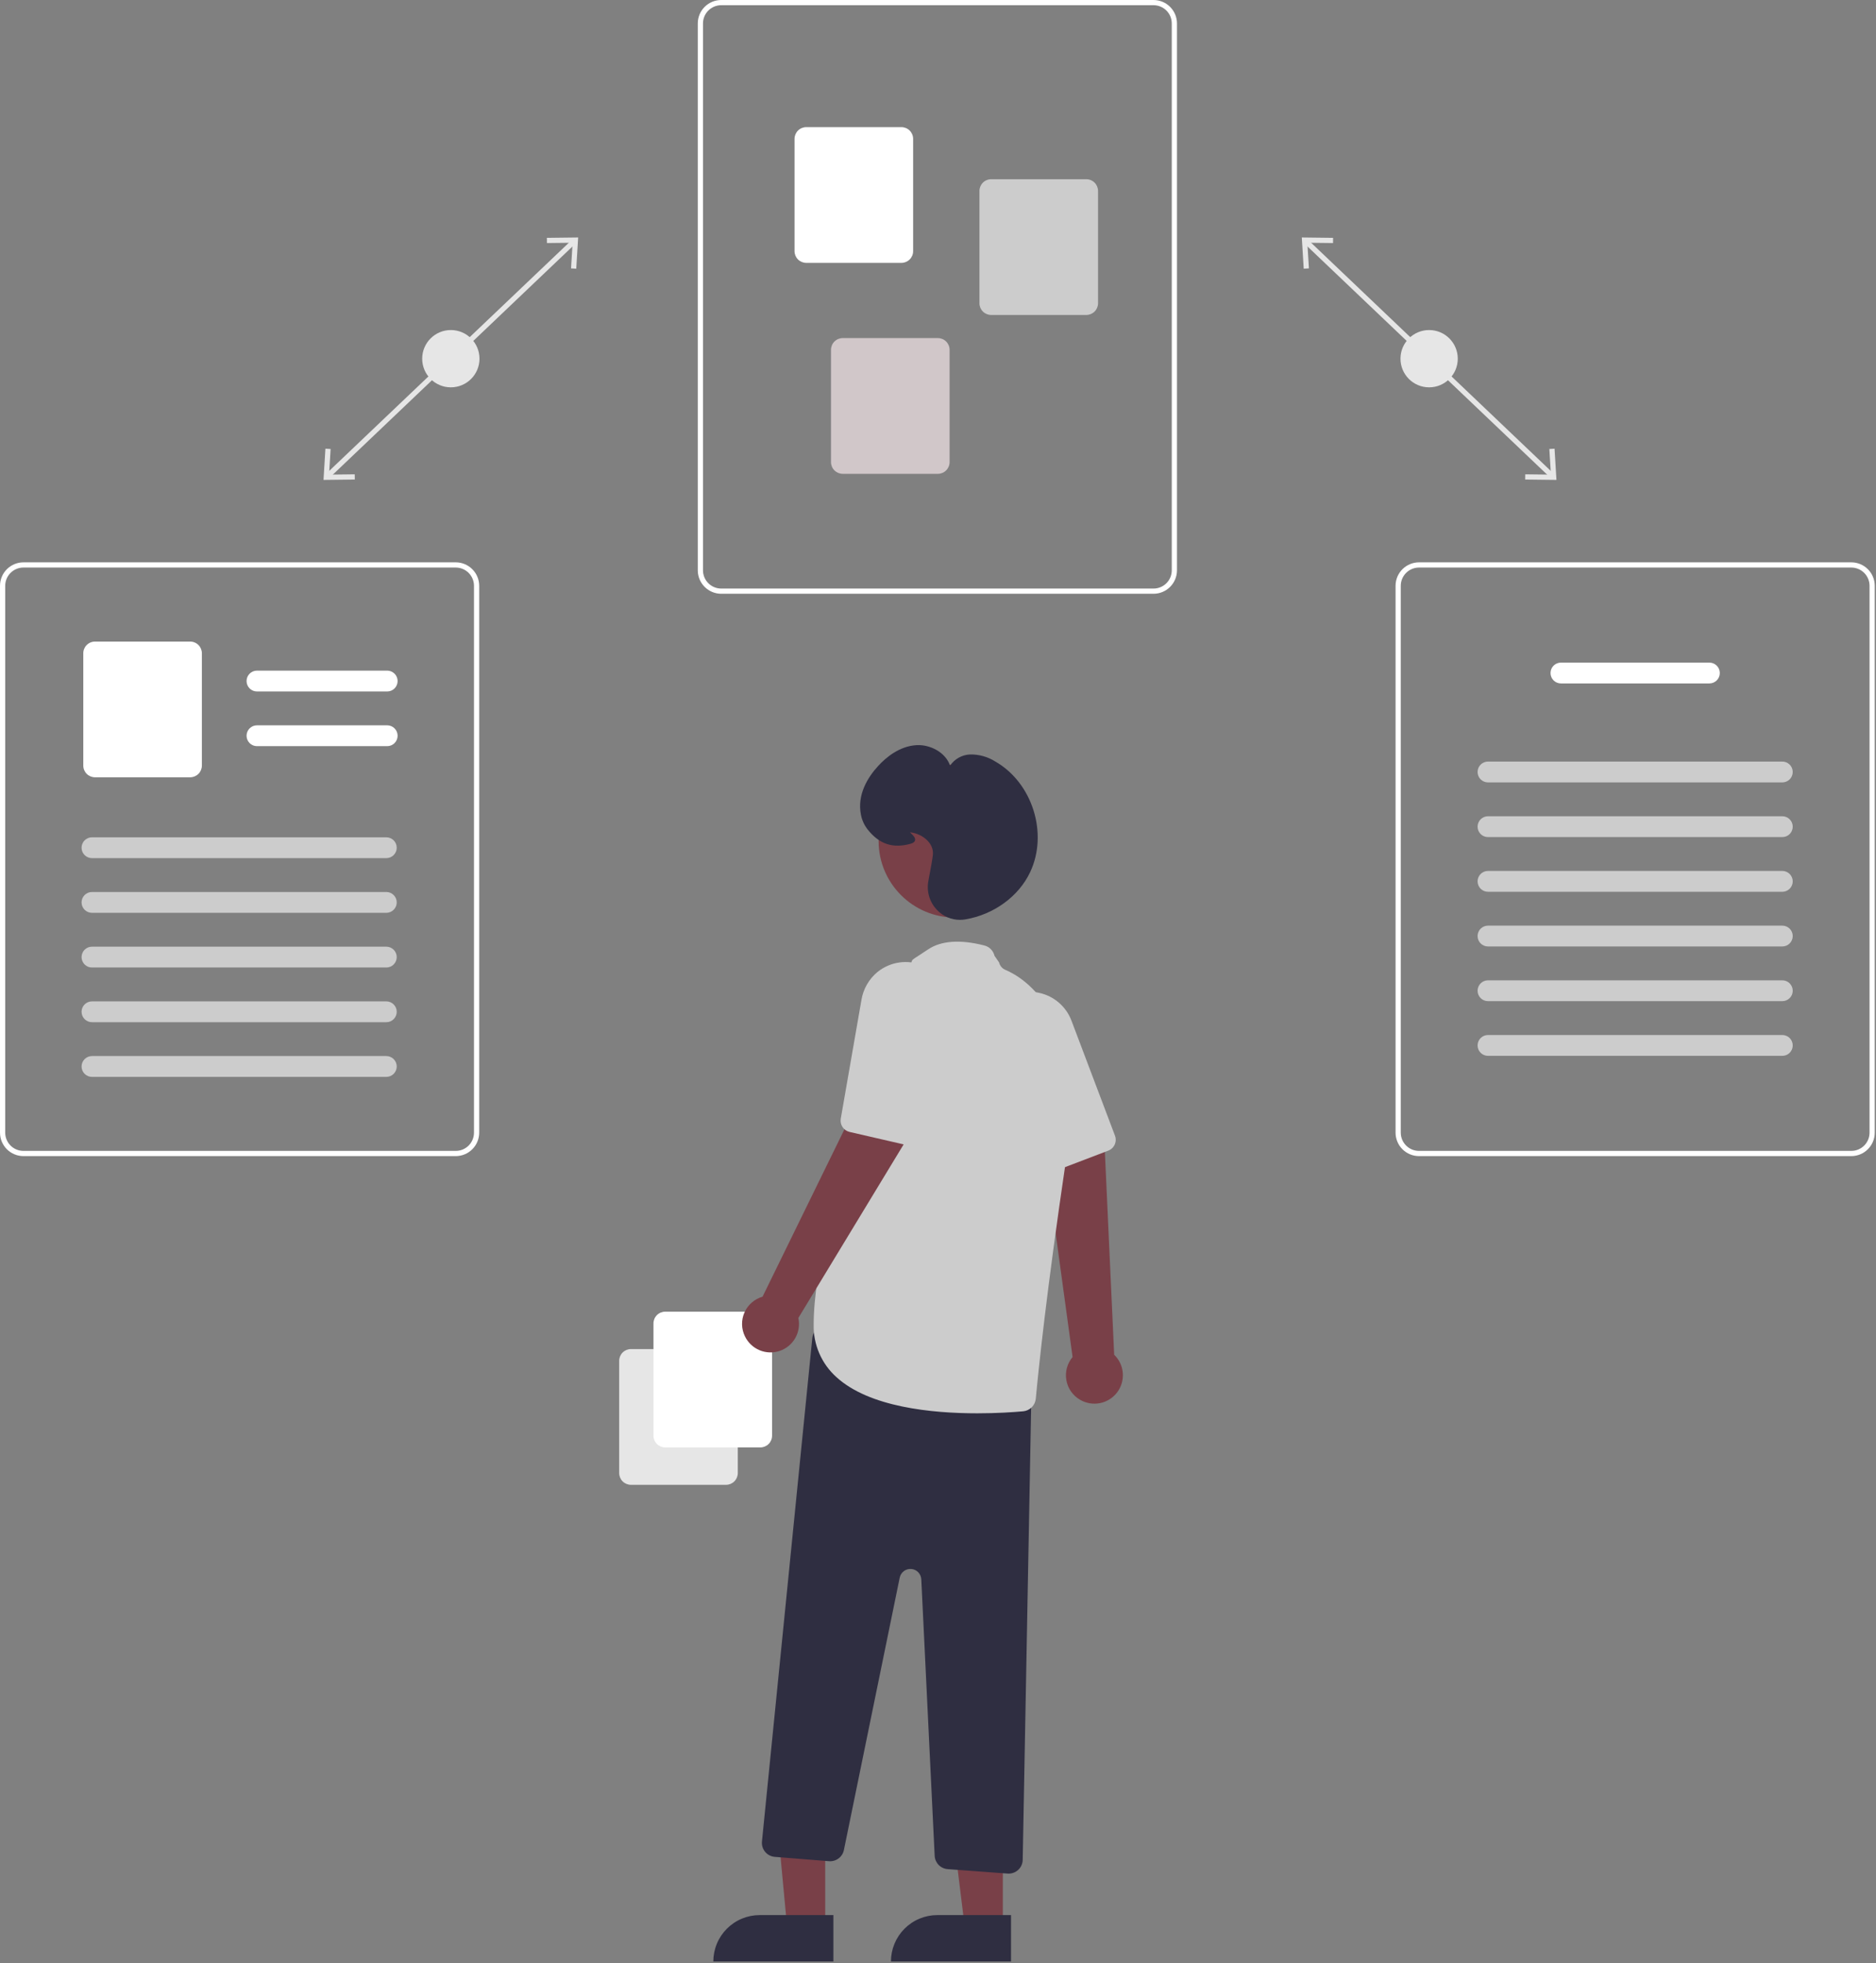 <svg width="602" height="630" viewBox="0 0 602 630" fill="none" xmlns="http://www.w3.org/2000/svg">
<rect x="0" y="0" width="602" height="630" fill="#808080" stroke="none"/>
<g clip-path="url(#clip0_1935_478)">
<path d="M419.633 76.852L418.48 78.063L497.566 153.357L498.719 152.147L419.633 76.852Z" fill="#E6E6E6"/>
<path d="M498.845 143.982L497.175 144.083L497.679 152.309L489.437 152.21L489.419 153.882L499.457 154.001L498.845 143.982Z" fill="#E6E6E6"/>
<path d="M427.781 76.326L427.763 77.998L419.522 77.899L420.026 86.125L418.355 86.226L417.745 76.206L427.781 76.326Z" fill="#E6E6E6"/>
<path d="M458.6 124.298C463.677 124.298 467.792 120.182 467.792 115.105C467.792 110.028 463.677 105.912 458.6 105.912C453.523 105.912 449.407 110.028 449.407 115.105C449.407 120.182 453.523 124.298 458.6 124.298Z" fill="#E6E6E6"/>
<path d="M183.638 76.852L104.553 152.147L105.705 153.357L184.791 78.063L183.638 76.852Z" fill="#E6E6E6"/>
<path d="M103.815 154.001L113.853 153.882L113.834 152.21L105.593 152.309L106.097 144.083L104.427 143.982L103.815 154.001Z" fill="#E6E6E6"/>
<path d="M185.527 76.206L184.916 86.226L183.246 86.125L183.749 77.899L175.508 77.998L175.49 76.326L185.527 76.206Z" fill="#E6E6E6"/>
<path d="M144.672 124.298C149.749 124.298 153.865 120.182 153.865 115.105C153.865 110.028 149.749 105.912 144.672 105.912C139.595 105.912 135.479 110.028 135.479 115.105C135.479 120.182 139.595 124.298 144.672 124.298Z" fill="#E6E6E6"/>
<path d="M370.164 190.543H231.436C229.442 190.541 227.53 189.747 226.12 188.337C224.71 186.927 223.917 185.016 223.914 183.021V7.521C223.917 5.527 224.71 3.616 226.12 2.205C227.53 0.795 229.442 0.002 231.436 0H370.164C372.158 0.002 374.07 0.795 375.48 2.205C376.89 3.616 377.683 5.527 377.686 7.521V183.021C377.683 185.016 376.89 186.927 375.48 188.337C374.07 189.747 372.158 190.541 370.164 190.543ZM231.436 1.671C229.885 1.673 228.398 2.29 227.301 3.387C226.204 4.483 225.587 5.97 225.586 7.521V183.021C225.587 184.572 226.204 186.059 227.301 187.156C228.398 188.253 229.885 188.87 231.436 188.871H370.164C371.715 188.87 373.202 188.253 374.299 187.156C375.396 186.059 376.013 184.572 376.014 183.021V7.521C376.013 5.97 375.396 4.483 374.299 3.387C373.202 2.29 371.715 1.673 370.164 1.671H231.436Z" fill="white"/>
<path d="M289.26 84.358H258.723C257.726 84.357 256.77 83.961 256.065 83.256C255.36 82.551 254.963 81.595 254.962 80.598V44.562C254.963 43.565 255.36 42.609 256.065 41.904C256.77 41.199 257.726 40.802 258.723 40.801H289.26C290.257 40.802 291.213 41.199 291.918 41.904C292.623 42.609 293.019 43.565 293.021 44.562V80.598C293.019 81.595 292.623 82.551 291.918 83.256C291.213 83.961 290.257 84.357 289.26 84.358Z" fill="white"/>
<path d="M348.596 101.073H318.059C317.061 101.072 316.106 100.675 315.401 99.97C314.696 99.265 314.299 98.309 314.298 97.312V61.276C314.299 60.279 314.696 59.323 315.401 58.618C316.106 57.913 317.061 57.517 318.059 57.516H348.596C349.593 57.517 350.549 57.913 351.254 58.618C351.959 59.323 352.355 60.279 352.356 61.276V97.312C352.355 98.309 351.959 99.265 351.254 99.97C350.549 100.675 349.593 101.072 348.596 101.073Z" fill="#CCCCCC"/>
<path d="M300.96 152.051H270.423C269.426 152.05 268.47 151.654 267.765 150.949C267.06 150.244 266.663 149.288 266.662 148.291V112.255C266.663 111.258 267.06 110.302 267.765 109.597C268.47 108.892 269.426 108.495 270.423 108.494H300.96C301.957 108.495 302.913 108.892 303.618 109.597C304.323 110.302 304.719 111.258 304.721 112.255V148.291C304.719 149.288 304.323 150.244 303.618 150.949C302.913 151.654 301.957 152.05 300.96 152.051Z" fill="#D1C7C9"/>
<path d="M594.079 371H455.35C453.356 370.998 451.444 370.204 450.034 368.794C448.624 367.384 447.831 365.473 447.829 363.478V187.978C447.831 185.984 448.624 184.073 450.034 182.663C451.444 181.252 453.356 180.459 455.35 180.457H594.079C596.073 180.459 597.985 181.252 599.395 182.663C600.805 184.073 601.598 185.984 601.6 187.978V363.478C601.598 365.473 600.805 367.384 599.395 368.794C597.985 370.204 596.073 370.998 594.079 371ZM455.35 182.128C453.799 182.13 452.312 182.747 451.215 183.844C450.119 184.941 449.502 186.427 449.5 187.978V363.478C449.502 365.029 450.119 366.516 451.215 367.613C452.312 368.71 453.799 369.327 455.35 369.328H594.079C595.63 369.327 597.117 368.71 598.213 367.613C599.31 366.516 599.927 365.029 599.929 363.478V187.978C599.927 186.427 599.31 184.941 598.213 183.844C597.117 182.747 595.63 182.13 594.079 182.128H455.35Z" fill="white"/>
<path d="M548.532 219.318H500.896C500.01 219.318 499.16 218.966 498.533 218.339C497.906 217.712 497.553 216.862 497.553 215.975C497.553 215.088 497.906 214.238 498.533 213.611C499.16 212.984 500.01 212.632 500.896 212.632H548.532C549.419 212.632 550.269 212.984 550.896 213.611C551.523 214.238 551.875 215.088 551.875 215.975C551.875 216.862 551.523 217.712 550.896 218.339C550.269 218.966 549.419 219.318 548.532 219.318Z" fill="white"/>
<path d="M571.932 251.075H477.496C477.057 251.076 476.622 250.99 476.215 250.822C475.809 250.654 475.44 250.408 475.129 250.098C474.818 249.787 474.571 249.419 474.403 249.013C474.234 248.607 474.148 248.172 474.148 247.732C474.148 247.293 474.234 246.857 474.403 246.451C474.571 246.045 474.818 245.677 475.129 245.366C475.44 245.056 475.809 244.81 476.215 244.642C476.622 244.474 477.057 244.388 477.496 244.389H571.932C572.372 244.388 572.807 244.474 573.213 244.642C573.619 244.81 573.989 245.056 574.3 245.366C574.611 245.677 574.857 246.045 575.026 246.451C575.194 246.857 575.281 247.293 575.281 247.732C575.281 248.172 575.194 248.607 575.026 249.013C574.857 249.419 574.611 249.787 574.3 250.098C573.989 250.408 573.619 250.654 573.213 250.822C572.807 250.99 572.372 251.076 571.932 251.075Z" fill="#CCCCCC"/>
<path d="M571.932 268.625H477.496C477.057 268.626 476.622 268.54 476.215 268.372C475.809 268.204 475.44 267.958 475.129 267.648C474.818 267.337 474.571 266.969 474.403 266.563C474.234 266.157 474.148 265.722 474.148 265.282C474.148 264.843 474.234 264.407 474.403 264.001C474.571 263.596 474.818 263.227 475.129 262.916C475.44 262.606 475.809 262.36 476.215 262.192C476.622 262.024 477.057 261.938 477.496 261.939H571.932C572.372 261.938 572.807 262.024 573.213 262.192C573.619 262.36 573.989 262.606 574.3 262.916C574.611 263.227 574.857 263.596 575.026 264.001C575.194 264.407 575.281 264.843 575.281 265.282C575.281 265.722 575.194 266.157 575.026 266.563C574.857 266.969 574.611 267.337 574.3 267.648C573.989 267.958 573.619 268.204 573.213 268.372C572.807 268.54 572.372 268.626 571.932 268.625Z" fill="#CCCCCC"/>
<path d="M571.932 286.175H477.496C477.057 286.176 476.622 286.09 476.215 285.922C475.809 285.755 475.44 285.508 475.129 285.198C474.818 284.887 474.571 284.519 474.403 284.113C474.234 283.707 474.148 283.272 474.148 282.832C474.148 282.393 474.234 281.957 474.403 281.552C474.571 281.146 474.818 280.777 475.129 280.466C475.44 280.156 475.809 279.91 476.215 279.742C476.622 279.574 477.057 279.489 477.496 279.489H571.932C572.372 279.489 572.807 279.574 573.213 279.742C573.619 279.91 573.989 280.156 574.3 280.466C574.611 280.777 574.857 281.146 575.026 281.552C575.194 281.957 575.281 282.393 575.281 282.832C575.281 283.272 575.194 283.707 575.026 284.113C574.857 284.519 574.611 284.887 574.3 285.198C573.989 285.508 573.619 285.755 573.213 285.922C572.807 286.09 572.372 286.176 571.932 286.175Z" fill="#CCCCCC"/>
<path d="M571.932 303.725H477.496C477.057 303.726 476.622 303.64 476.215 303.472C475.809 303.305 475.44 303.058 475.129 302.748C474.818 302.438 474.571 302.069 474.403 301.663C474.234 301.257 474.148 300.822 474.148 300.382C474.148 299.943 474.234 299.508 474.403 299.102C474.571 298.696 474.818 298.327 475.129 298.016C475.44 297.706 475.809 297.46 476.215 297.292C476.622 297.124 477.057 297.039 477.496 297.039H571.932C572.372 297.039 572.807 297.124 573.213 297.292C573.619 297.46 573.989 297.706 574.3 298.016C574.611 298.327 574.857 298.696 575.026 299.102C575.194 299.508 575.281 299.943 575.281 300.382C575.281 300.822 575.194 301.257 575.026 301.663C574.857 302.069 574.611 302.438 574.3 302.748C573.989 303.058 573.619 303.305 573.213 303.472C572.807 303.64 572.372 303.726 571.932 303.725Z" fill="#CCCCCC"/>
<path d="M571.932 321.275H477.496C477.057 321.276 476.622 321.19 476.215 321.022C475.809 320.855 475.44 320.608 475.129 320.298C474.818 319.988 474.571 319.619 474.403 319.213C474.234 318.807 474.148 318.372 474.148 317.932C474.148 317.493 474.234 317.058 474.403 316.652C474.571 316.246 474.818 315.877 475.129 315.566C475.44 315.256 475.809 315.01 476.215 314.842C476.622 314.675 477.057 314.589 477.496 314.589H571.932C572.372 314.589 572.807 314.675 573.213 314.842C573.619 315.01 573.989 315.256 574.3 315.566C574.611 315.877 574.857 316.246 575.026 316.652C575.194 317.058 575.281 317.493 575.281 317.932C575.281 318.372 575.194 318.807 575.026 319.213C574.857 319.619 574.611 319.988 574.3 320.298C573.989 320.608 573.619 320.855 573.213 321.022C572.807 321.19 572.372 321.276 571.932 321.275Z" fill="#CCCCCC"/>
<path d="M571.932 338.825H477.496C477.057 338.826 476.622 338.74 476.215 338.572C475.809 338.404 475.44 338.158 475.129 337.848C474.818 337.537 474.571 337.169 474.403 336.763C474.234 336.357 474.148 335.922 474.148 335.482C474.148 335.043 474.234 334.607 474.403 334.201C474.571 333.795 474.818 333.427 475.129 333.116C475.44 332.806 475.809 332.56 476.215 332.392C476.622 332.224 477.057 332.138 477.496 332.139H571.932C572.372 332.138 572.807 332.224 573.213 332.392C573.619 332.56 573.989 332.806 574.3 333.116C574.611 333.427 574.857 333.795 575.026 334.201C575.194 334.607 575.281 335.043 575.281 335.482C575.281 335.922 575.194 336.357 575.026 336.763C574.857 337.169 574.611 337.537 574.3 337.848C573.989 338.158 573.619 338.404 573.213 338.572C572.807 338.74 572.372 338.826 571.932 338.825Z" fill="#CCCCCC"/>
<path d="M146.25 371H7.521C5.527 370.998 3.616 370.204 2.205 368.794C0.795 367.384 0.002 365.473 0 363.478V187.978C0.002 185.984 0.795 184.073 2.205 182.663C3.616 181.252 5.527 180.459 7.521 180.457H146.25C148.244 180.459 150.156 181.252 151.566 182.663C152.976 184.073 153.769 185.984 153.771 187.978V363.478C153.769 365.473 152.976 367.384 151.566 368.794C150.156 370.204 148.244 370.998 146.25 371ZM7.521 182.128C5.97 182.13 4.483 182.747 3.387 183.844C2.29 184.941 1.673 186.427 1.671 187.978V363.478C1.673 365.029 2.29 366.516 3.387 367.613C4.483 368.71 5.97 369.327 7.521 369.328H146.25C147.801 369.327 149.288 368.71 150.385 367.613C151.481 366.516 152.098 365.029 152.1 363.478V187.978C152.098 186.427 151.481 184.941 150.385 183.844C149.288 182.747 147.801 182.13 146.25 182.128H7.521Z" fill="white"/>
<path d="M124.248 221.893H82.463C81.576 221.893 80.726 221.541 80.099 220.914C79.472 220.287 79.12 219.436 79.12 218.55C79.12 217.663 79.472 216.813 80.099 216.186C80.726 215.559 81.576 215.207 82.463 215.207H124.248C125.135 215.207 125.985 215.559 126.612 216.186C127.239 216.813 127.591 217.663 127.591 218.55C127.591 219.436 127.239 220.287 126.612 220.914C125.985 221.541 125.135 221.893 124.248 221.893Z" fill="white"/>
<path d="M124.248 239.443H82.463C81.576 239.443 80.726 239.091 80.099 238.464C79.472 237.837 79.12 236.987 79.12 236.1C79.12 235.213 79.472 234.363 80.099 233.736C80.726 233.109 81.576 232.757 82.463 232.757H124.248C125.135 232.757 125.985 233.109 126.612 233.736C127.239 234.363 127.591 235.213 127.591 236.1C127.591 236.987 127.239 237.837 126.612 238.464C125.985 239.091 125.135 239.443 124.248 239.443Z" fill="white"/>
<path d="M61.022 249.436H30.485C29.488 249.435 28.532 249.038 27.827 248.333C27.122 247.628 26.726 246.672 26.725 245.675V209.639C26.726 208.642 27.122 207.686 27.827 206.981C28.532 206.276 29.488 205.88 30.485 205.879H61.022C62.019 205.88 62.975 206.276 63.68 206.981C64.385 207.686 64.782 208.642 64.783 209.639V245.675C64.782 246.672 64.385 247.628 63.68 248.333C62.975 249.038 62.019 249.435 61.022 249.436Z" fill="white"/>
<path d="M123.959 275.379H29.523C29.084 275.379 28.648 275.293 28.242 275.126C27.836 274.958 27.467 274.712 27.156 274.402C26.845 274.091 26.598 273.722 26.43 273.316C26.261 272.91 26.175 272.475 26.175 272.036C26.175 271.596 26.261 271.161 26.43 270.755C26.598 270.349 26.845 269.98 27.156 269.67C27.467 269.359 27.836 269.113 28.242 268.946C28.648 268.778 29.084 268.692 29.523 268.693H123.959C124.398 268.692 124.834 268.778 125.24 268.946C125.646 269.113 126.015 269.359 126.326 269.67C126.637 269.98 126.884 270.349 127.053 270.755C127.221 271.161 127.308 271.596 127.308 272.036C127.308 272.475 127.221 272.91 127.053 273.316C126.884 273.722 126.637 274.091 126.326 274.402C126.015 274.712 125.646 274.958 125.24 275.126C124.834 275.293 124.398 275.379 123.959 275.379Z" fill="#CCCCCC"/>
<path d="M123.959 292.928H29.523C29.084 292.929 28.648 292.843 28.242 292.676C27.836 292.508 27.467 292.262 27.156 291.951C26.845 291.641 26.598 291.272 26.43 290.866C26.261 290.46 26.175 290.025 26.175 289.586C26.175 289.146 26.261 288.711 26.43 288.305C26.598 287.899 26.845 287.53 27.156 287.22C27.467 286.909 27.836 286.663 28.242 286.495C28.648 286.328 29.084 286.242 29.523 286.243H123.959C124.398 286.242 124.834 286.328 125.24 286.495C125.646 286.663 126.015 286.909 126.326 287.22C126.637 287.53 126.884 287.899 127.053 288.305C127.221 288.711 127.308 289.146 127.308 289.586C127.308 290.025 127.221 290.46 127.053 290.866C126.884 291.272 126.637 291.641 126.326 291.951C126.015 292.262 125.646 292.508 125.24 292.676C124.834 292.843 124.398 292.929 123.959 292.928Z" fill="#CCCCCC"/>
<path d="M123.959 310.478H29.523C29.084 310.479 28.648 310.393 28.242 310.226C27.836 310.058 27.467 309.812 27.156 309.501C26.845 309.191 26.598 308.822 26.43 308.416C26.261 308.01 26.175 307.575 26.175 307.136C26.175 306.696 26.261 306.261 26.43 305.855C26.598 305.449 26.845 305.08 27.156 304.77C27.467 304.459 27.836 304.213 28.242 304.046C28.648 303.878 29.084 303.792 29.523 303.793H123.959C124.398 303.792 124.834 303.878 125.24 304.046C125.646 304.213 126.015 304.459 126.326 304.77C126.637 305.08 126.884 305.449 127.053 305.855C127.221 306.261 127.308 306.696 127.308 307.136C127.308 307.575 127.221 308.01 127.053 308.416C126.884 308.822 126.637 309.191 126.326 309.501C126.015 309.812 125.646 310.058 125.24 310.226C124.834 310.393 124.398 310.479 123.959 310.478Z" fill="#CCCCCC"/>
<path d="M123.959 328.028H29.523C29.084 328.029 28.648 327.943 28.242 327.776C27.836 327.608 27.467 327.362 27.156 327.051C26.845 326.741 26.598 326.372 26.43 325.966C26.261 325.56 26.175 325.125 26.175 324.686C26.175 324.246 26.261 323.811 26.43 323.405C26.598 322.999 26.845 322.63 27.156 322.32C27.467 322.009 27.836 321.763 28.242 321.596C28.648 321.428 29.084 321.342 29.523 321.343H123.959C124.398 321.342 124.834 321.428 125.24 321.596C125.646 321.763 126.015 322.009 126.326 322.32C126.637 322.63 126.884 322.999 127.053 323.405C127.221 323.811 127.308 324.246 127.308 324.686C127.308 325.125 127.221 325.56 127.053 325.966C126.884 326.372 126.637 326.741 126.326 327.051C126.015 327.362 125.646 327.608 125.24 327.776C124.834 327.943 124.398 328.029 123.959 328.028Z" fill="#CCCCCC"/>
<path d="M123.959 345.579H29.523C29.084 345.579 28.648 345.493 28.242 345.326C27.836 345.158 27.467 344.912 27.156 344.602C26.845 344.291 26.598 343.922 26.43 343.516C26.261 343.11 26.175 342.675 26.175 342.236C26.175 341.796 26.261 341.361 26.43 340.955C26.598 340.549 26.845 340.18 27.156 339.87C27.467 339.559 27.836 339.313 28.242 339.146C28.648 338.978 29.084 338.892 29.523 338.893H123.959C124.398 338.892 124.834 338.978 125.24 339.146C125.646 339.313 126.015 339.559 126.326 339.87C126.637 340.18 126.884 340.549 127.053 340.955C127.221 341.361 127.308 341.796 127.308 342.236C127.308 342.675 127.221 343.11 127.053 343.516C126.884 343.922 126.637 344.291 126.326 344.602C126.015 344.912 125.646 345.158 125.24 345.326C124.834 345.493 124.398 345.579 123.959 345.579Z" fill="#CCCCCC"/>
<path d="M198.695 472.719V436.683C198.696 435.686 199.093 434.73 199.798 434.025C200.503 433.32 201.459 432.923 202.456 432.922H232.993C233.99 432.923 234.946 433.32 235.651 434.025C236.356 434.73 236.752 435.686 236.754 436.683V472.719C236.752 473.716 236.356 474.672 235.651 475.377C234.946 476.082 233.99 476.478 232.993 476.479H202.456C201.459 476.478 200.503 476.082 199.798 475.377C199.093 474.672 198.696 473.716 198.695 472.719Z" fill="#E6E6E6"/>
<path d="M209.695 460.719V424.683C209.696 423.686 210.093 422.73 210.798 422.025C211.503 421.32 212.459 420.923 213.456 420.922H243.993C244.99 420.923 245.946 421.32 246.651 422.025C247.356 422.73 247.752 423.686 247.754 424.683V460.719C247.752 461.716 247.356 462.672 246.651 463.377C245.946 464.082 244.99 464.478 243.993 464.479H213.456C212.459 464.478 211.503 464.082 210.798 463.377C210.093 462.672 209.696 461.716 209.695 460.719Z" fill="white"/>
<path d="M346.584 449.188C345.435 448.524 344.446 447.617 343.685 446.529C342.925 445.441 342.413 444.2 342.184 442.893C341.955 441.585 342.016 440.244 342.362 438.963C342.708 437.681 343.331 436.492 344.186 435.477L334.72 366.289L354.438 367.257L357.534 434.742C359.143 436.293 360.128 438.379 360.301 440.607C360.475 442.834 359.825 445.048 358.476 446.829C357.126 448.61 355.17 449.833 352.978 450.268C350.787 450.703 348.512 450.319 346.584 449.188Z" fill="#794048"/>
<path d="M357.144 368.179C356.74 368.655 356.222 369.021 355.639 369.243L337.919 376.006C337.029 376.346 336.043 376.331 335.163 375.966C334.284 375.601 333.578 374.912 333.19 374.041L317.494 338.766C315.987 335.494 315.73 331.783 316.773 328.335C317.544 325.874 318.964 323.666 320.884 321.944C322.805 320.223 325.154 319.051 327.684 318.553C329.631 318.152 331.641 318.181 333.574 318.636C335.892 319.152 338.044 320.239 339.836 321.796C341.628 323.354 343.003 325.334 343.838 327.557L357.794 364.447C358.028 365.071 358.092 365.745 357.978 366.402C357.863 367.058 357.576 367.671 357.144 368.179Z" fill="#CCCCCC"/>
<path d="M264.807 618.06H252.547L248.102 570.549L264.809 570.773L264.807 618.06Z" fill="#794048"/>
<path d="M243.79 614.557H267.434V629.444H228.903C228.903 627.489 229.288 625.553 230.037 623.747C230.785 621.94 231.881 620.299 233.264 618.917C234.646 617.535 236.287 616.438 238.093 615.69C239.899 614.942 241.835 614.557 243.79 614.557Z" fill="#2F2E41"/>
<path d="M321.807 618.06H309.547L303.715 570.772L321.809 570.773L321.807 618.06Z" fill="#794048"/>
<path d="M300.79 614.557H324.434V629.444H285.903C285.903 627.489 286.288 625.553 287.036 623.747C287.785 621.94 288.881 620.299 290.264 618.917C291.646 617.535 293.287 616.438 295.093 615.69C296.899 614.942 298.835 614.557 300.79 614.557Z" fill="#2F2E41"/>
<path d="M323.349 601.236L304.094 599.81C302.999 599.728 301.972 599.248 301.205 598.462C300.439 597.675 299.986 596.636 299.931 595.539L295.638 506.809C295.597 505.957 295.246 505.15 294.652 504.539C294.058 503.927 293.261 503.554 292.411 503.489C291.561 503.423 290.716 503.67 290.035 504.183C289.355 504.696 288.884 505.44 288.713 506.276L270.802 593.683C270.58 594.758 269.974 595.716 269.096 596.375C268.218 597.035 267.13 597.351 266.035 597.265L248.629 595.872C248.033 595.825 247.452 595.658 246.92 595.384C246.389 595.109 245.917 594.73 245.534 594.271C245.15 593.812 244.862 593.281 244.686 592.708C244.511 592.136 244.451 591.535 244.51 590.94L260.658 429.463C260.721 428.832 260.917 428.221 261.233 427.671C261.548 427.121 261.977 426.644 262.49 426.271C263.003 425.898 263.589 425.638 264.21 425.507C264.831 425.377 265.472 425.379 266.092 425.514L327.498 438.863C328.515 439.086 329.423 439.654 330.069 440.471C330.715 441.288 331.058 442.303 331.041 443.344L328.181 596.832C328.158 598.009 327.676 599.13 326.837 599.956C325.998 600.781 324.869 601.245 323.692 601.248C323.578 601.248 323.464 601.243 323.349 601.236Z" fill="#2F2E41"/>
<path d="M306.503 294.449C320.068 294.449 331.064 283.452 331.064 269.888C331.064 256.323 320.068 245.327 306.503 245.327C292.939 245.327 281.942 256.323 281.942 269.888C281.942 283.452 292.939 294.449 306.503 294.449Z" fill="#794048"/>
<path d="M268.395 441.915C266.034 439.797 264.159 437.193 262.9 434.282C261.641 431.37 261.027 428.22 261.102 425.049C261.102 389.748 291.657 310.881 292.615 308.42C292.709 307.827 293.515 307.571 297.745 304.714C301.977 301.855 308.08 301.415 315.884 303.408C316.678 303.611 317.4 304.028 317.973 304.613C318.546 305.198 318.948 305.929 319.134 306.727L320.586 308.824C320.712 309.356 320.962 309.851 321.314 310.269C321.666 310.687 322.112 311.016 322.615 311.231C328.908 313.882 348.913 326.109 342.096 372.122C335.764 414.865 333.195 440.003 332.384 448.827C332.288 449.874 331.828 450.855 331.084 451.598C330.34 452.34 329.359 452.799 328.312 452.893C325.227 453.169 319.93 453.536 313.623 453.536C299.002 453.536 278.946 451.564 268.395 441.915Z" fill="#CCCCCC"/>
<path d="M239.047 428.837C238.463 427.646 238.147 426.341 238.122 425.014C238.097 423.687 238.363 422.371 238.902 421.158C239.44 419.945 240.238 418.865 241.239 417.994C242.241 417.122 243.421 416.481 244.696 416.116L275.389 353.39L291.223 365.181L256.189 422.943C256.661 425.127 256.316 427.408 255.219 429.355C254.122 431.301 252.349 432.778 250.236 433.504C248.123 434.231 245.817 434.157 243.755 433.297C241.693 432.437 240.018 430.85 239.047 428.837Z" fill="#794048"/>
<path d="M292.956 367.454C292.356 367.624 291.722 367.64 291.113 367.499L272.631 363.241C271.703 363.027 270.892 362.466 270.365 361.672C269.838 360.879 269.636 359.913 269.799 358.975L276.422 320.937C276.994 317.38 278.848 314.156 281.636 311.873C283.647 310.259 286.057 309.217 288.611 308.858C291.164 308.498 293.768 308.835 296.147 309.831C297.986 310.583 299.639 311.726 300.991 313.182C302.628 314.902 303.81 317.004 304.43 319.296C305.05 321.588 305.088 323.998 304.542 326.309L295.575 364.717C295.422 365.366 295.099 365.962 294.639 366.443C294.178 366.924 293.597 367.273 292.956 367.454Z" fill="#CCCCCC"/>
<path d="M300.753 292.079C299.558 290.859 298.675 289.369 298.181 287.734C297.686 286.1 297.595 284.37 297.914 282.692C298.77 278.213 299.273 275.282 299.368 274.216C299.695 270.568 296.007 267.615 292.358 267.145C292.217 267.127 292.099 267.114 292 267.107C292.093 267.198 292.193 267.291 292.28 267.374C292.973 268.024 293.836 268.835 293.631 269.671C293.507 270.175 293.047 270.532 292.224 270.762C286.518 272.359 282.123 270.893 278.394 266.146C277.345 264.797 276.624 263.223 276.288 261.548C274.952 254.993 278.512 249.405 281.734 245.872C284.391 242.959 288.698 239.423 294.128 239.12C298.352 238.884 303.374 241.315 304.877 245.694C305.586 244.644 306.53 243.772 307.634 243.15C308.738 242.528 309.973 242.171 311.239 242.108C314.122 242.046 316.96 242.835 319.397 244.377C331.306 251.199 336.424 267.45 330.574 279.865C326.893 287.674 318.919 293.488 309.764 295.037C309.191 295.134 308.61 295.184 308.029 295.184C306.67 295.182 305.325 294.906 304.075 294.372C302.825 293.839 301.695 293.059 300.753 292.079Z" fill="#2F2E41"/>
</g>
<defs>
<clipPath id="clip0_1935_478">
<rect width="601.6" height="630" fill="white"/>
</clipPath>
</defs>
</svg>
